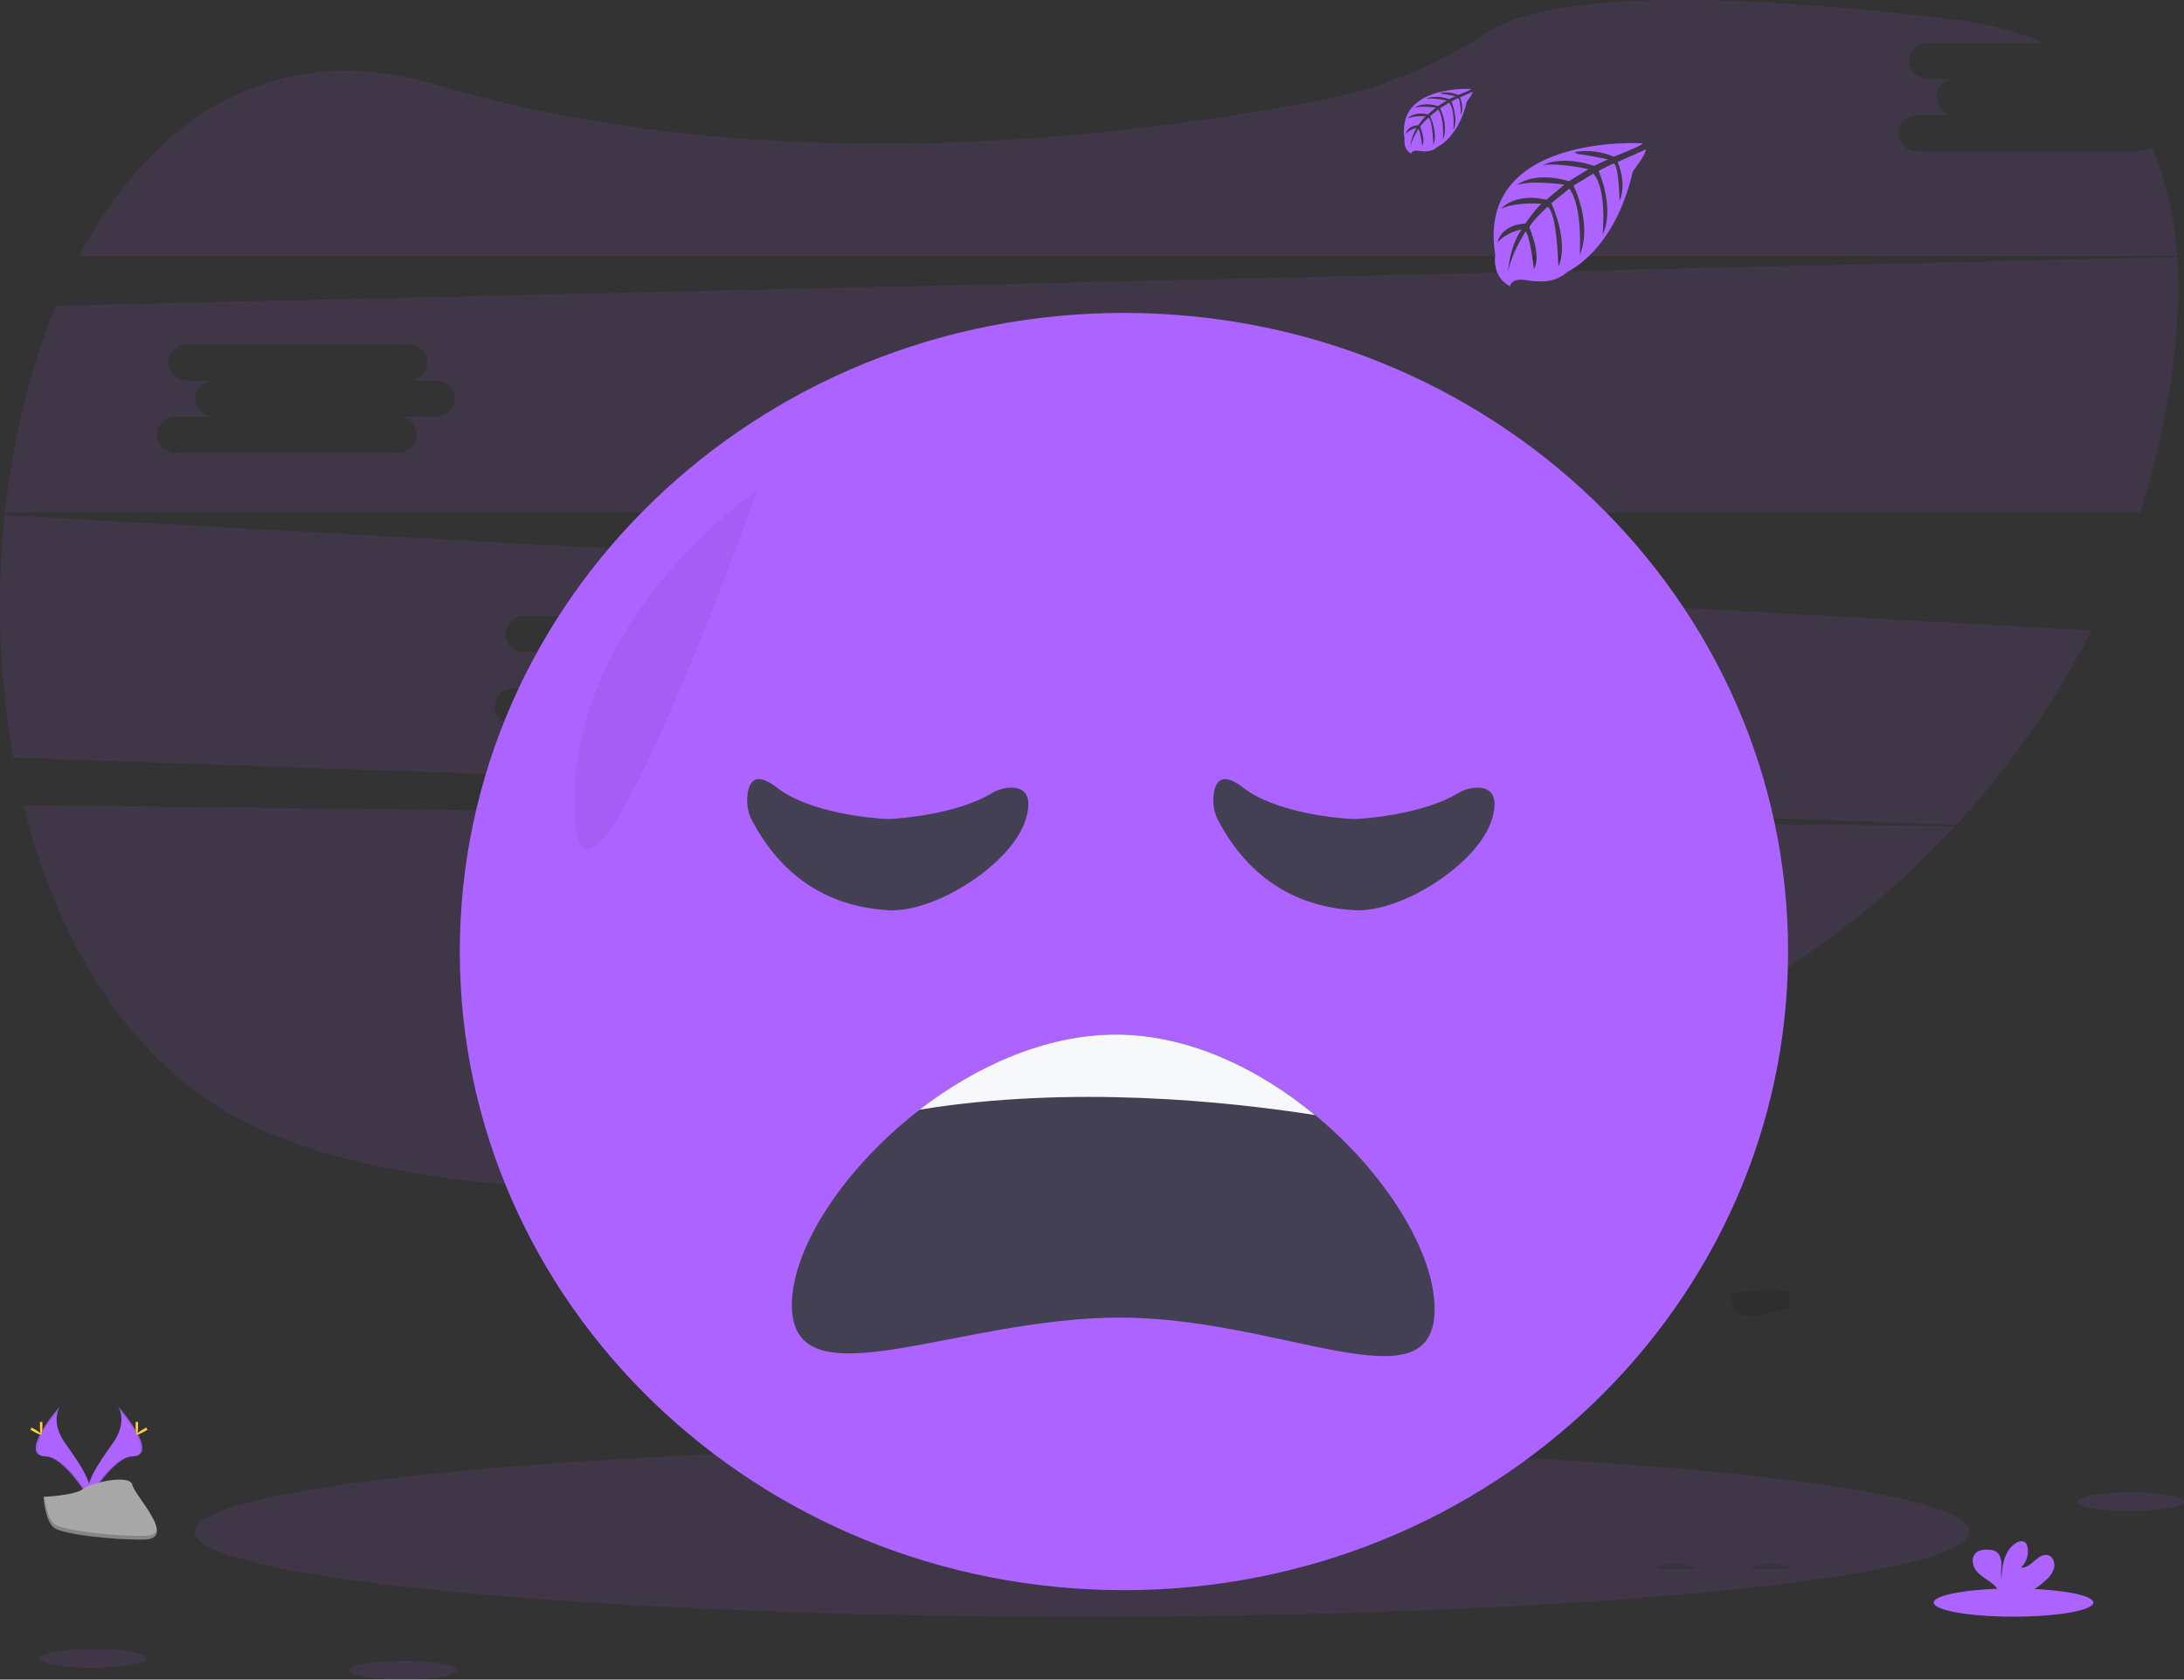 <svg width="342" height="263" viewBox="0 0 342 263" fill="none" xmlns="http://www.w3.org/2000/svg">
<rect x="0" y="0" width="342" height="263" fill="#333333" stroke="none"/>
<g clip-path="url(#clip0_275_2510)">
<path opacity="0.1" d="M3.681 126.092C9.082 147.85 20.504 166.66 38.555 175.777C76.081 194.726 160.712 184.953 223.875 173.735C256.548 167.933 285.266 151.921 306.128 129.388L3.681 126.092Z" fill="#AD63FF"/>
<path opacity="0.1" d="M334.905 23.672H300.249C298.604 23.672 297.255 22.401 297.255 20.848C297.255 19.296 298.604 18.022 300.249 18.022H306.243C304.595 18.022 303.249 16.751 303.249 15.196C303.249 13.64 304.595 12.373 306.243 12.373H301.965C300.317 12.373 298.968 11.102 298.968 9.546C298.968 7.99 300.317 6.723 301.965 6.723H320.053C316.04 4.963 311.348 3.712 305.941 3.054C256.617 -2.92 239.007 1.031 232.795 5.093C225.052 10.218 216.452 13.774 207.444 15.575C177.013 21.497 120.102 28.621 68.52 13.306C42.883 5.679 23.828 18.55 12.408 40.066H340.924C340.495 33.813 339.211 28.038 336.855 22.984C336.296 23.434 335.61 23.675 334.905 23.672Z" fill="#AD63FF"/>
<path opacity="0.1" d="M0.743 80.675C-0.588 93.329 -0.136 106.119 2.086 118.637L306.361 129.135C314.737 120.079 321.853 109.842 327.502 98.725L0.743 80.675ZM121.087 107.756H115.096C116.744 107.756 118.093 109.029 118.093 110.582C118.093 112.135 116.744 113.405 115.096 113.405H80.44C78.795 113.405 77.446 112.135 77.446 110.582C77.446 109.029 78.795 107.756 80.44 107.756H86.434C84.786 107.756 83.44 106.485 83.44 104.932C83.44 103.38 84.786 102.106 86.434 102.106H82.153C80.505 102.106 79.156 100.836 79.156 99.283C79.156 97.73 80.505 96.457 82.153 96.457H116.809C118.457 96.457 119.803 97.727 119.803 99.283C119.803 100.839 118.457 102.106 116.809 102.106H121.087C122.735 102.106 124.081 103.377 124.081 104.932C124.081 106.488 122.735 107.756 121.087 107.756Z" fill="#AD63FF"/>
<path opacity="0.1" d="M340.937 40.26L8.743 47.877C4.701 57.675 2.021 68.754 0.787 80.234H335.117C337.292 73.517 338.907 66.617 339.942 59.61C340.94 52.865 341.338 46.34 340.937 40.26ZM68.234 65.234H62.243C63.891 65.234 65.24 66.508 65.24 68.06C65.24 69.613 63.891 70.886 62.243 70.886H27.587C25.942 70.886 24.593 69.613 24.593 68.06C24.593 66.508 25.942 65.234 27.587 65.234H33.581C31.933 65.234 30.587 63.963 30.587 62.411C30.587 60.858 31.933 59.584 33.581 59.584H29.3C27.652 59.584 26.302 58.314 26.302 56.761C26.302 55.209 27.652 53.935 29.3 53.935H63.956C65.604 53.935 66.95 55.205 66.95 56.761C66.95 58.317 65.604 59.584 63.956 59.584H68.234C69.882 59.584 71.228 60.858 71.228 62.411C71.228 63.963 69.882 65.234 68.234 65.234Z" fill="#AD63FF"/>
<path opacity="0.1" d="M169.467 253.169C246.217 253.169 308.435 247.202 308.435 239.841C308.435 232.48 246.217 226.513 169.467 226.513C92.717 226.513 30.5 232.48 30.5 239.841C30.5 247.202 92.717 253.169 169.467 253.169Z" fill="#AD63FF"/>
<path opacity="0.1" d="M280.292 204.823C280.292 204.823 272.777 207.254 271.639 205.147C271.35 204.612 271.207 203.675 271.157 202.577C272.712 202.33 277.444 201.65 280.006 202.162C280.143 203.666 280.292 204.823 280.292 204.823Z" fill="black"/>
<path opacity="0.1" d="M265.729 245.672C264.824 245.708 259.682 245.672 259.682 245.672C259.607 245.59 259.536 245.503 259.471 245.413C260.786 244.946 263.627 244.246 265.729 245.672Z" fill="black"/>
<path opacity="0.1" d="M280.438 245.672C279.533 245.708 274.391 245.672 274.391 245.672C274.316 245.59 274.245 245.503 274.179 245.413C275.488 244.946 278.33 244.246 280.438 245.672Z" fill="black"/>
<path opacity="0.1" d="M260.627 150.661C259.834 158.589 260.095 174.322 260.26 181.311C259.079 182.033 257.925 182.734 256.937 183.32C256.134 183.764 255.248 184.017 254.341 184.062C254.011 181.949 258.575 160.242 260.627 150.661Z" fill="black"/>
<path opacity="0.1" d="M261.597 146.162C261.575 146.276 261.199 148 260.627 150.661C260.851 148.389 261.162 146.759 261.597 146.162Z" fill="black"/>
<path opacity="0.1" d="M256.203 129.34C255.096 127.259 255.239 124.961 256.492 124.089C256.446 124.112 256.396 124.131 256.349 124.157C254.975 124.954 254.795 127.343 255.933 129.495C257.07 131.648 259.122 132.737 260.497 131.952C260.542 131.925 260.586 131.895 260.627 131.861C259.256 132.51 257.31 131.421 256.203 129.34Z" fill="black"/>
<path d="M252.562 139.323C254.108 139.323 255.36 138.437 255.36 137.345C255.36 136.253 254.108 135.368 252.562 135.368C251.017 135.368 249.764 136.253 249.764 137.345C249.764 138.437 251.017 139.323 252.562 139.323Z" fill="#575A89"/>
<path d="M176 249C233.438 249 280 204.228 280 149C280 93.772 233.438 49 176 49C118.562 49 72 93.772 72 149C72 204.228 118.562 249 176 249Z" fill="#AD63FF"/>
<path d="M224.652 204.966C224.652 220.751 200.849 206.315 175.33 206.315C149.811 206.315 124 220.155 124 204.37C124 195.369 132.227 182.851 144.028 173.759C152.92 166.907 163.839 162 174.808 162C186.087 162 197.137 167.312 205.951 174.605C217.075 183.801 224.652 196.157 224.652 204.966Z" fill="#444053"/>
<path d="M205.92 174.605C192.355 172.476 167.821 169.88 144 173.759C152.892 166.907 163.811 162 174.779 162C186.056 162 197.105 167.312 205.92 174.605Z" fill="#F6F8FB"/>
<path opacity="0.05" d="M118.615 76.782C118.615 76.782 89.722 96.039 89.959 126.16C90.195 156.281 118.615 76.782 118.615 76.782Z" fill="black"/>
<path d="M257.232 22.44C257.232 22.44 231.054 20.796 234.141 39.92C234.141 39.92 233.519 43.297 236.467 44.834C236.467 44.834 236.513 43.417 239.15 43.897C240.09 44.061 241.044 44.109 241.995 44.039C243.279 43.949 244.499 43.423 245.471 42.542C245.471 42.542 252.83 39.375 255.693 26.835C255.693 26.835 257.81 24.099 257.726 23.399L253.308 25.363C253.308 25.363 254.816 28.686 253.619 31.447C253.619 31.447 253.476 25.486 252.628 25.613C252.457 25.642 250.333 26.764 250.333 26.764C250.333 26.764 252.929 32.552 250.955 36.756C250.955 36.756 251.698 29.625 249.506 27.182L246.397 29.075C246.397 29.075 249.431 35.051 247.373 39.929C247.373 39.929 247.902 32.449 245.744 29.535L242.924 31.826C242.924 31.826 245.775 37.719 244.037 41.764C244.037 41.764 243.81 33.055 242.315 32.397C242.315 32.397 239.849 34.666 239.473 35.596C239.473 35.596 241.426 39.871 240.216 42.127C240.216 42.127 239.473 36.325 238.864 36.293C238.864 36.293 236.408 40.137 236.15 42.775C236.15 42.775 236.259 38.853 238.267 35.927C238.267 35.927 235.892 36.351 234.508 37.959C234.508 37.959 234.891 35.239 238.861 35.003C238.861 35.003 240.891 32.086 241.435 31.911C241.435 31.911 237.471 31.564 235.068 32.676C235.068 32.676 237.182 30.112 242.159 31.275L244.958 28.909C244.958 28.909 239.741 28.164 237.527 28.987C237.527 28.987 240.073 26.718 245.707 28.371L248.738 26.482C248.738 26.482 244.289 25.483 241.637 25.833C241.637 25.833 244.435 24.261 249.624 25.966L251.801 24.952C251.801 24.952 248.539 24.284 247.585 24.18C246.63 24.076 246.58 23.798 246.58 23.798C248.652 23.447 250.776 23.704 252.715 24.54C252.715 24.54 257.31 22.741 257.232 22.44Z" fill="#AD63FF"/>
<path d="M230.383 13.937C230.383 13.937 218.568 13.191 219.949 21.833C219.949 21.833 219.672 23.359 220.999 24.053C220.999 24.053 221.018 23.405 222.212 23.632C222.636 23.704 223.067 23.726 223.496 23.697C224.077 23.653 224.628 23.416 225.069 23.019C225.069 23.019 228.393 21.586 229.686 15.921C229.686 15.921 230.644 14.686 230.619 14.368L228.623 15.256C228.623 15.256 229.307 16.757 228.769 18.005C228.769 18.005 228.704 15.311 228.321 15.376C228.244 15.376 227.283 15.895 227.283 15.895C227.283 15.895 228.458 18.511 227.572 20.41C227.572 20.41 227.908 17.188 226.919 16.083L225.514 16.939C225.514 16.939 226.885 19.642 225.955 21.846C225.955 21.846 226.192 18.465 225.218 17.149L223.944 18.183C223.944 18.183 225.231 20.844 224.447 22.672C224.447 22.672 224.345 18.737 223.667 18.439C223.667 18.439 222.554 19.463 222.383 19.885C222.383 19.885 223.266 21.829 222.719 22.838C222.719 22.838 222.383 20.215 222.097 20.206C222.097 20.206 220.987 21.94 220.872 23.123C220.925 22.022 221.255 20.955 221.826 20.027C221.187 20.154 220.597 20.473 220.129 20.945C220.129 20.945 220.3 19.716 222.1 19.609C222.1 19.609 223.017 18.293 223.263 18.212C223.263 18.212 221.472 18.057 220.387 18.559C220.387 18.559 221.341 17.399 223.592 17.911L224.836 16.845C224.836 16.845 222.479 16.52 221.478 16.877C221.478 16.877 222.629 15.853 225.175 16.601L226.543 15.746C226.543 15.746 224.534 15.295 223.334 15.457C223.334 15.457 224.6 14.747 226.944 15.519L227.923 15.059C227.923 15.059 226.45 14.757 226.021 14.712C225.592 14.666 225.564 14.54 225.564 14.54C226.497 14.378 227.455 14.49 228.331 14.864C228.331 14.864 230.417 14.073 230.383 13.937Z" fill="#AD63FF"/>
<path opacity="0.1" d="M333.627 236.616C338.251 236.616 342 235.955 342 235.141C342 234.326 338.251 233.666 333.627 233.666C329.003 233.666 325.255 234.326 325.255 235.141C325.255 235.955 329.003 236.616 333.627 236.616Z" fill="#AD63FF"/>
<path opacity="0.1" d="M14.541 261.149C19.165 261.149 22.913 260.489 22.913 259.674C22.913 258.86 19.165 258.199 14.541 258.199C9.917 258.199 6.168 258.86 6.168 259.674C6.168 260.489 9.917 261.149 14.541 261.149Z" fill="#AD63FF"/>
<path opacity="0.1" d="M63.145 263C67.769 263 71.517 262.34 71.517 261.526C71.517 260.711 67.769 260.051 63.145 260.051C58.52 260.051 54.772 260.711 54.772 261.526C54.772 262.34 58.52 263 63.145 263Z" fill="#AD63FF"/>
<path d="M315.303 253.149C322.207 253.149 327.804 252.163 327.804 250.945C327.804 249.728 322.207 248.741 315.303 248.741C308.398 248.741 302.801 249.728 302.801 250.945C302.801 252.163 308.398 253.149 315.303 253.149Z" fill="#AD63FF"/>
<path d="M320.47 247.344C321.04 246.859 321.457 246.204 321.664 245.468C321.816 244.725 321.511 243.831 320.831 243.558C320.066 243.254 319.248 243.808 318.629 244.366C318.011 244.923 317.299 245.558 316.487 245.442C316.905 245.048 317.217 244.548 317.393 243.99C317.57 243.433 317.605 242.837 317.495 242.262C317.459 242.023 317.362 241.799 317.215 241.614C316.789 241.14 316.021 241.341 315.511 241.714C313.894 242.9 313.443 245.189 313.434 247.25C313.272 246.508 313.409 245.733 313.406 244.981C313.403 244.229 313.201 243.361 312.585 242.962C312.203 242.749 311.775 242.644 311.342 242.657C310.614 242.628 309.806 242.703 309.308 243.257C308.687 243.947 308.851 245.101 309.389 245.85C309.927 246.599 310.742 247.085 311.491 247.607C312.094 247.981 312.608 248.491 312.996 249.101C313.041 249.187 313.079 249.277 313.108 249.37H317.662C318.682 248.83 319.626 248.148 320.47 247.344Z" fill="#AD63FF"/>
<path d="M18.449 220.167C18.449 220.167 20.156 222.494 17.659 226.001C15.163 229.508 13.104 232.484 13.928 234.675C13.928 234.675 17.694 228.147 20.768 228.053C23.843 227.959 21.819 224.092 18.449 220.167Z" fill="#AD63FF"/>
<path opacity="0.1" d="M18.449 220.167C18.597 220.392 18.714 220.637 18.797 220.896C21.788 224.559 23.38 227.978 20.507 228.063C17.827 228.144 14.6 233.135 13.845 234.396C13.871 234.494 13.902 234.59 13.938 234.685C13.938 234.685 17.703 228.157 20.778 228.063C23.852 227.969 21.819 224.092 18.449 220.167Z" fill="black"/>
<path d="M21.623 223.132C21.623 223.952 21.533 224.617 21.424 224.617C21.316 224.617 21.229 223.969 21.229 223.132C21.229 222.296 21.337 222.698 21.449 222.698C21.561 222.698 21.623 222.312 21.623 223.132Z" fill="#FFD037"/>
<path d="M22.699 224.111C22.009 224.503 21.409 224.74 21.356 224.639C21.303 224.539 21.822 224.144 22.513 223.751C23.203 223.359 22.929 223.644 22.982 223.751C23.035 223.858 23.402 223.719 22.699 224.111Z" fill="#FFD037"/>
<path d="M9.427 220.167C9.427 220.167 7.72 222.494 10.213 226.001C12.707 229.508 14.768 232.484 13.944 234.675C13.944 234.675 10.176 228.147 7.104 228.053C4.032 227.959 6.053 224.092 9.427 220.167Z" fill="#AD63FF"/>
<path opacity="0.1" d="M9.427 220.167C9.277 220.391 9.16 220.637 9.078 220.896C6.087 224.559 4.493 227.978 7.368 228.063C10.045 228.144 13.275 233.135 14.028 234.396C14.003 234.494 13.973 234.59 13.938 234.685C13.938 234.685 10.17 228.157 7.098 228.063C4.026 227.969 6.053 224.092 9.427 220.167Z" fill="black"/>
<path d="M6.252 223.132C6.252 223.952 6.339 224.617 6.448 224.617C6.557 224.617 6.644 223.969 6.644 223.132C6.644 222.296 6.535 222.698 6.426 222.698C6.317 222.698 6.252 222.312 6.252 223.132Z" fill="#FFD037"/>
<path d="M5.161 224.111C5.851 224.503 6.454 224.74 6.507 224.639C6.56 224.539 6.041 224.144 5.351 223.751C4.661 223.359 4.931 223.644 4.881 223.751C4.832 223.858 4.471 223.719 5.161 224.111Z" fill="#FFD037"/>
<path d="M6.796 234.38C6.796 234.38 11.572 234.227 13.014 233.158C14.457 232.088 20.361 230.814 20.719 232.509C21.076 234.205 27.894 241.034 22.503 241.079C17.112 241.125 9.977 240.201 8.541 239.29C7.104 238.379 6.796 234.38 6.796 234.38Z" fill="#A8A8A8"/>
<path opacity="0.2" d="M22.593 240.499C17.202 240.544 10.067 239.621 8.631 238.71C7.536 238.016 7.101 235.524 6.955 234.373H6.796C6.796 234.373 7.107 238.389 8.534 239.3C9.961 240.211 17.106 241.134 22.497 241.089C24.052 241.089 24.589 240.496 24.561 239.643C24.344 240.165 23.753 240.489 22.593 240.499Z" fill="black"/>
<path d="M139.429 128.245C141.254 128.138 149.844 127.464 155.3 124.219C156.177 123.682 157.167 123.378 158.182 123.334C159.917 123.282 161.913 124.038 160.635 128.264C158.565 135.178 146.542 142.957 139.08 142.526C131.905 142.111 123.392 139.096 117.771 128.497C117.233 127.478 116.967 126.326 117.003 125.162C117.069 123.023 117.815 120.342 121.667 123.331C126.871 127.366 136.746 128.131 138.726 128.245C138.96 128.258 139.195 128.258 139.429 128.245Z" fill="#444053"/>
<path d="M212.429 128.245C214.254 128.138 222.844 127.464 228.3 124.219C229.177 123.682 230.167 123.378 231.182 123.334C232.917 123.282 234.913 124.038 233.635 128.264C231.565 135.178 219.542 142.957 212.08 142.526C204.905 142.111 196.392 139.096 190.771 128.497C190.233 127.478 189.967 126.326 190.003 125.162C190.069 123.023 190.815 120.342 194.667 123.331C199.871 127.366 209.746 128.131 211.726 128.245C211.96 128.258 212.195 128.258 212.429 128.245Z" fill="#444053"/>
</g>
<defs>
<clipPath id="clip0_275_2510">
<rect width="342" height="263" fill="white"/>
</clipPath>
</defs>
</svg>
